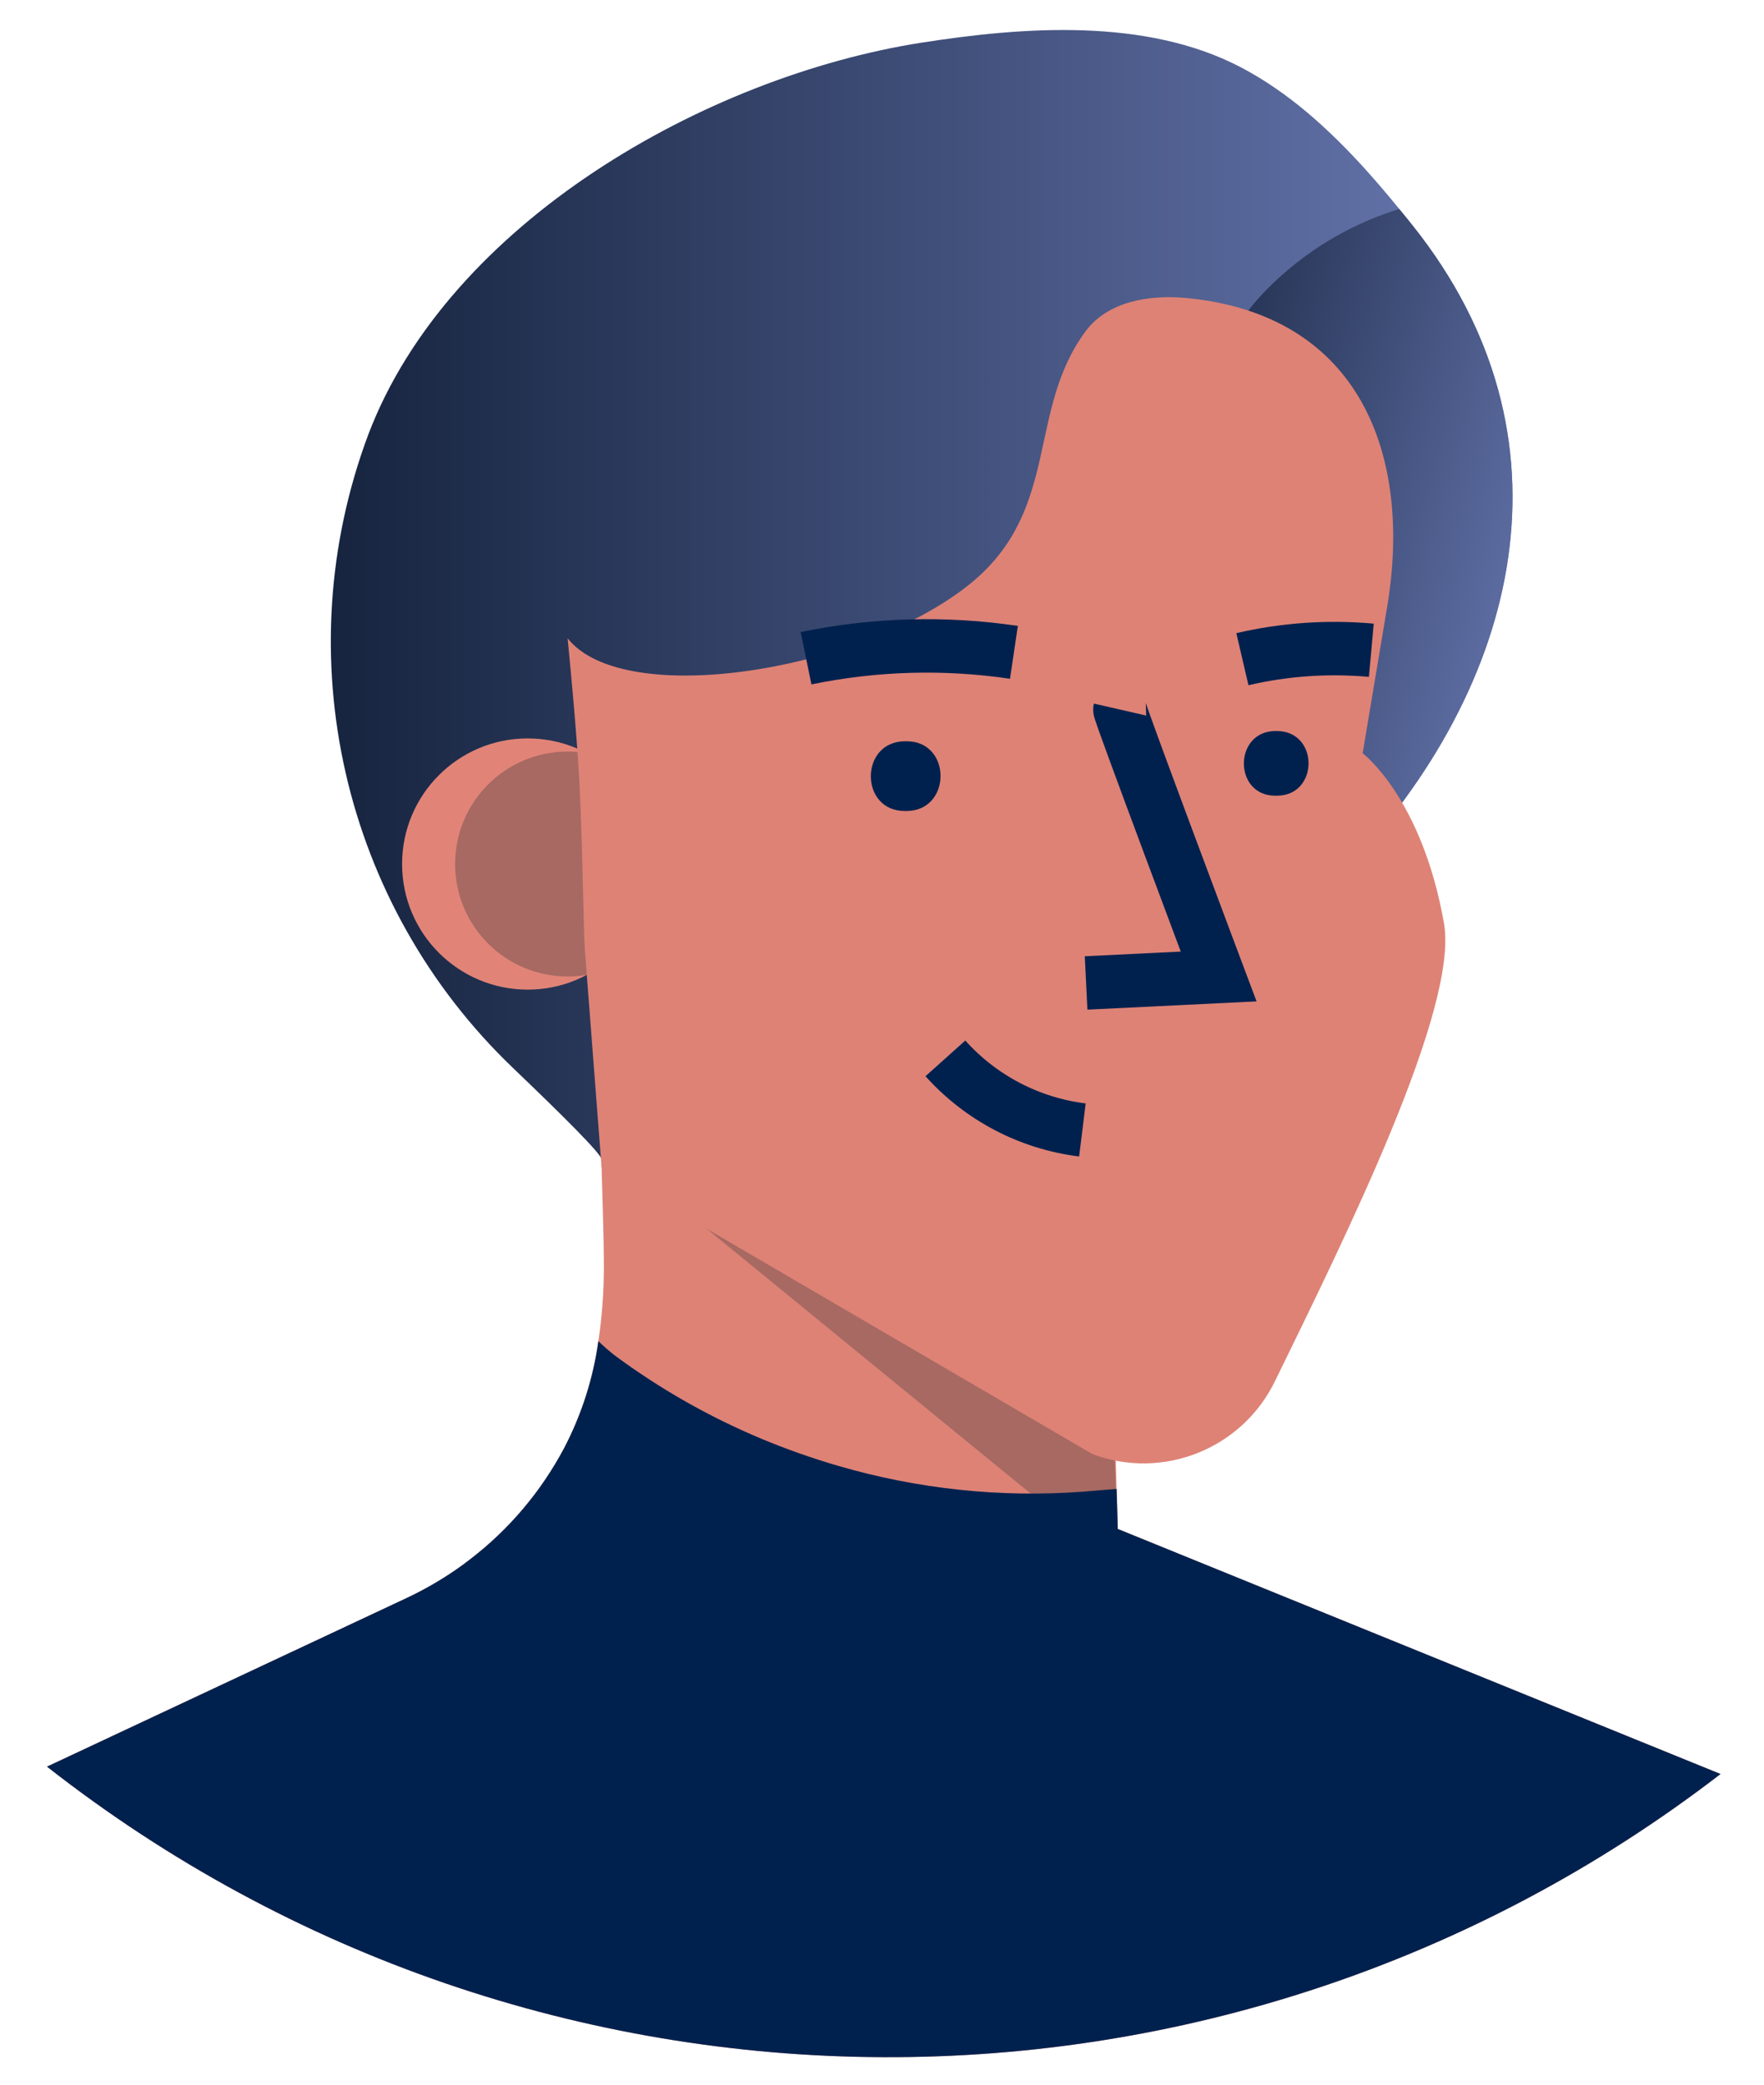 <svg width="33" height="39" viewBox="0 0 33 39" fill="none" xmlns="http://www.w3.org/2000/svg">
<g id="Artboard 69">
<path id="Path" d="M32.187 33.188C22.946 40.303 10.057 40.246 0.879 33.05L7.606 29.897C7.926 29.746 8.234 29.569 8.525 29.369C8.614 29.308 8.702 29.244 8.786 29.178C9.519 28.618 10.121 27.906 10.553 27.092C10.88 26.466 11.097 25.789 11.194 25.09C11.262 24.637 11.296 24.179 11.297 23.72C11.297 22.93 11.254 22.139 11.246 21.347C11.24 20.908 11.236 20.47 11.232 20.032L11.508 20.17L12.227 20.542L12.56 20.599L16.414 21.254L20.716 21.987L20.846 26.41L20.889 27.856L20.91 28.558V28.604L22.582 29.284L32.187 33.188Z" fill="#DE8276"/>
<path id="Path_2" d="M20.882 28.329C20.407 28.411 19.918 28.335 19.49 28.113L11.242 21.37C11.232 21.058 11.223 21.386 11.219 21.073C11.214 20.634 11.209 20.196 11.206 19.758L11.482 19.897L12.201 20.268L12.534 20.325L16.388 20.98L20.69 21.713L20.82 26.137L20.863 27.582L20.883 28.285V28.33L20.882 28.329Z" fill="#A76962"/>
<path id="Path_3" d="M25.14 16.309C24.925 16.534 24.689 16.738 24.436 16.919C22.998 17.96 21.08 18.301 19.44 18.863C18.749 19.099 11.254 21.229 11.254 21.692C11.254 21.591 10.52 20.863 9.595 19.978C6.405 16.923 5.342 12.262 6.891 8.126C8.399 4.163 13.207 1.431 17.234 0.799C19.151 0.499 21.427 0.332 23.198 1.251C24.103 1.723 24.856 2.41 25.547 3.172C25.763 3.412 25.972 3.658 26.175 3.908C26.262 4.013 26.348 4.118 26.432 4.225C29.58 8.178 28.464 12.816 25.14 16.309Z" fill="url(#paint0_linear_497_906)"/>
<path id="Path_4" d="M25.14 16.309C24.925 16.534 24.689 16.738 24.436 16.919C24.377 16.816 24.324 16.71 24.277 16.601C23.912 15.772 23.724 14.872 23.586 13.975C23.371 12.669 23.223 11.353 23.145 10.032C23.019 7.912 22.114 6.86 23.915 5.206C24.563 4.612 25.335 4.169 26.175 3.91C26.262 4.015 26.348 4.12 26.432 4.226C29.58 8.178 28.464 12.816 25.14 16.309Z" fill="url(#paint1_linear_497_906)"/>
<ellipse id="Oval" cx="9.872" cy="16.164" rx="2.35" ry="2.35" fill="#E18477"/>
<circle id="Oval_2" cx="10.618" cy="16.164" r="2.104" fill="#A76962"/>
<path id="Path_5" d="M10.794 13.936C10.908 15.437 10.904 17.27 10.944 17.806C11.048 19.151 11.152 20.495 11.254 21.839L20.438 27.204C21.756 27.696 23.233 27.107 23.85 25.842C25.172 23.135 27.292 18.861 27.013 17.271C26.598 14.921 25.492 14.092 25.492 14.092L25.953 11.336C26.418 8.534 25.458 5.881 22.184 5.574C21.493 5.51 20.723 5.642 20.312 6.193C19.207 7.681 19.844 9.511 18.184 10.893C16.168 12.556 11.671 13.282 10.618 11.94C10.618 11.94 10.715 12.889 10.794 13.936Z" fill="#DE8276"/>
<path id="Path_6" d="M17.686 19.8C18.35 20.541 19.261 21.017 20.249 21.139" stroke="#00214E"/>
<path id="Path_7" d="M20.951 13.274C20.94 13.322 22.798 18.268 22.798 18.268L20.318 18.389" stroke="#00214E"/>
<path id="Path_8" d="M15.079 12.314C16.359 12.05 17.675 12.012 18.968 12.204" stroke="#00214E"/>
<path id="Path_9" d="M23.242 12.332C24.032 12.148 24.846 12.092 25.654 12.165" stroke="#00214E"/>
<path id="Path_10" d="M32.187 33.188C22.946 40.303 10.057 40.246 0.879 33.05L7.606 29.896C7.926 29.746 8.234 29.569 8.525 29.369C8.614 29.308 8.702 29.244 8.786 29.178C9.519 28.618 10.121 27.906 10.553 27.092C10.88 26.466 11.097 25.789 11.194 25.09C11.292 25.185 11.395 25.274 11.501 25.358C12.349 25.985 13.269 26.508 14.241 26.915C14.713 27.112 15.196 27.282 15.687 27.425C17.167 27.856 18.712 28.02 20.249 27.907C20.462 27.891 20.676 27.87 20.889 27.855L20.91 28.557V28.603L22.582 29.283L32.187 33.188Z" fill="#00214E"/>
<path id="Path_11" d="M16.963 13.868C17.806 13.868 17.806 15.165 16.963 15.172H16.924C16.08 15.172 16.08 13.875 16.924 13.868H16.962H16.963Z" fill="#00214E"/>
<path id="Path_12" d="M23.893 13.676C24.675 13.683 24.675 14.879 23.893 14.886H23.857C23.074 14.886 23.074 13.683 23.857 13.676H23.893Z" fill="#00214E"/>
</g>
<defs>
<linearGradient id="paint0_linear_497_906" x1="6.181" y1="21.698" x2="28.296" y2="21.698" gradientUnits="userSpaceOnUse">
<stop stop-color="#16243F"/>
<stop offset="1" stop-color="#6878B1"/>
</linearGradient>
<linearGradient id="paint1_linear_497_906" x1="19.205" y1="12.462" x2="28.478" y2="15.092" gradientUnits="userSpaceOnUse">
<stop stop-color="#16243F"/>
<stop offset="1" stop-color="#6878B1"/>
</linearGradient>
</defs>
</svg>
